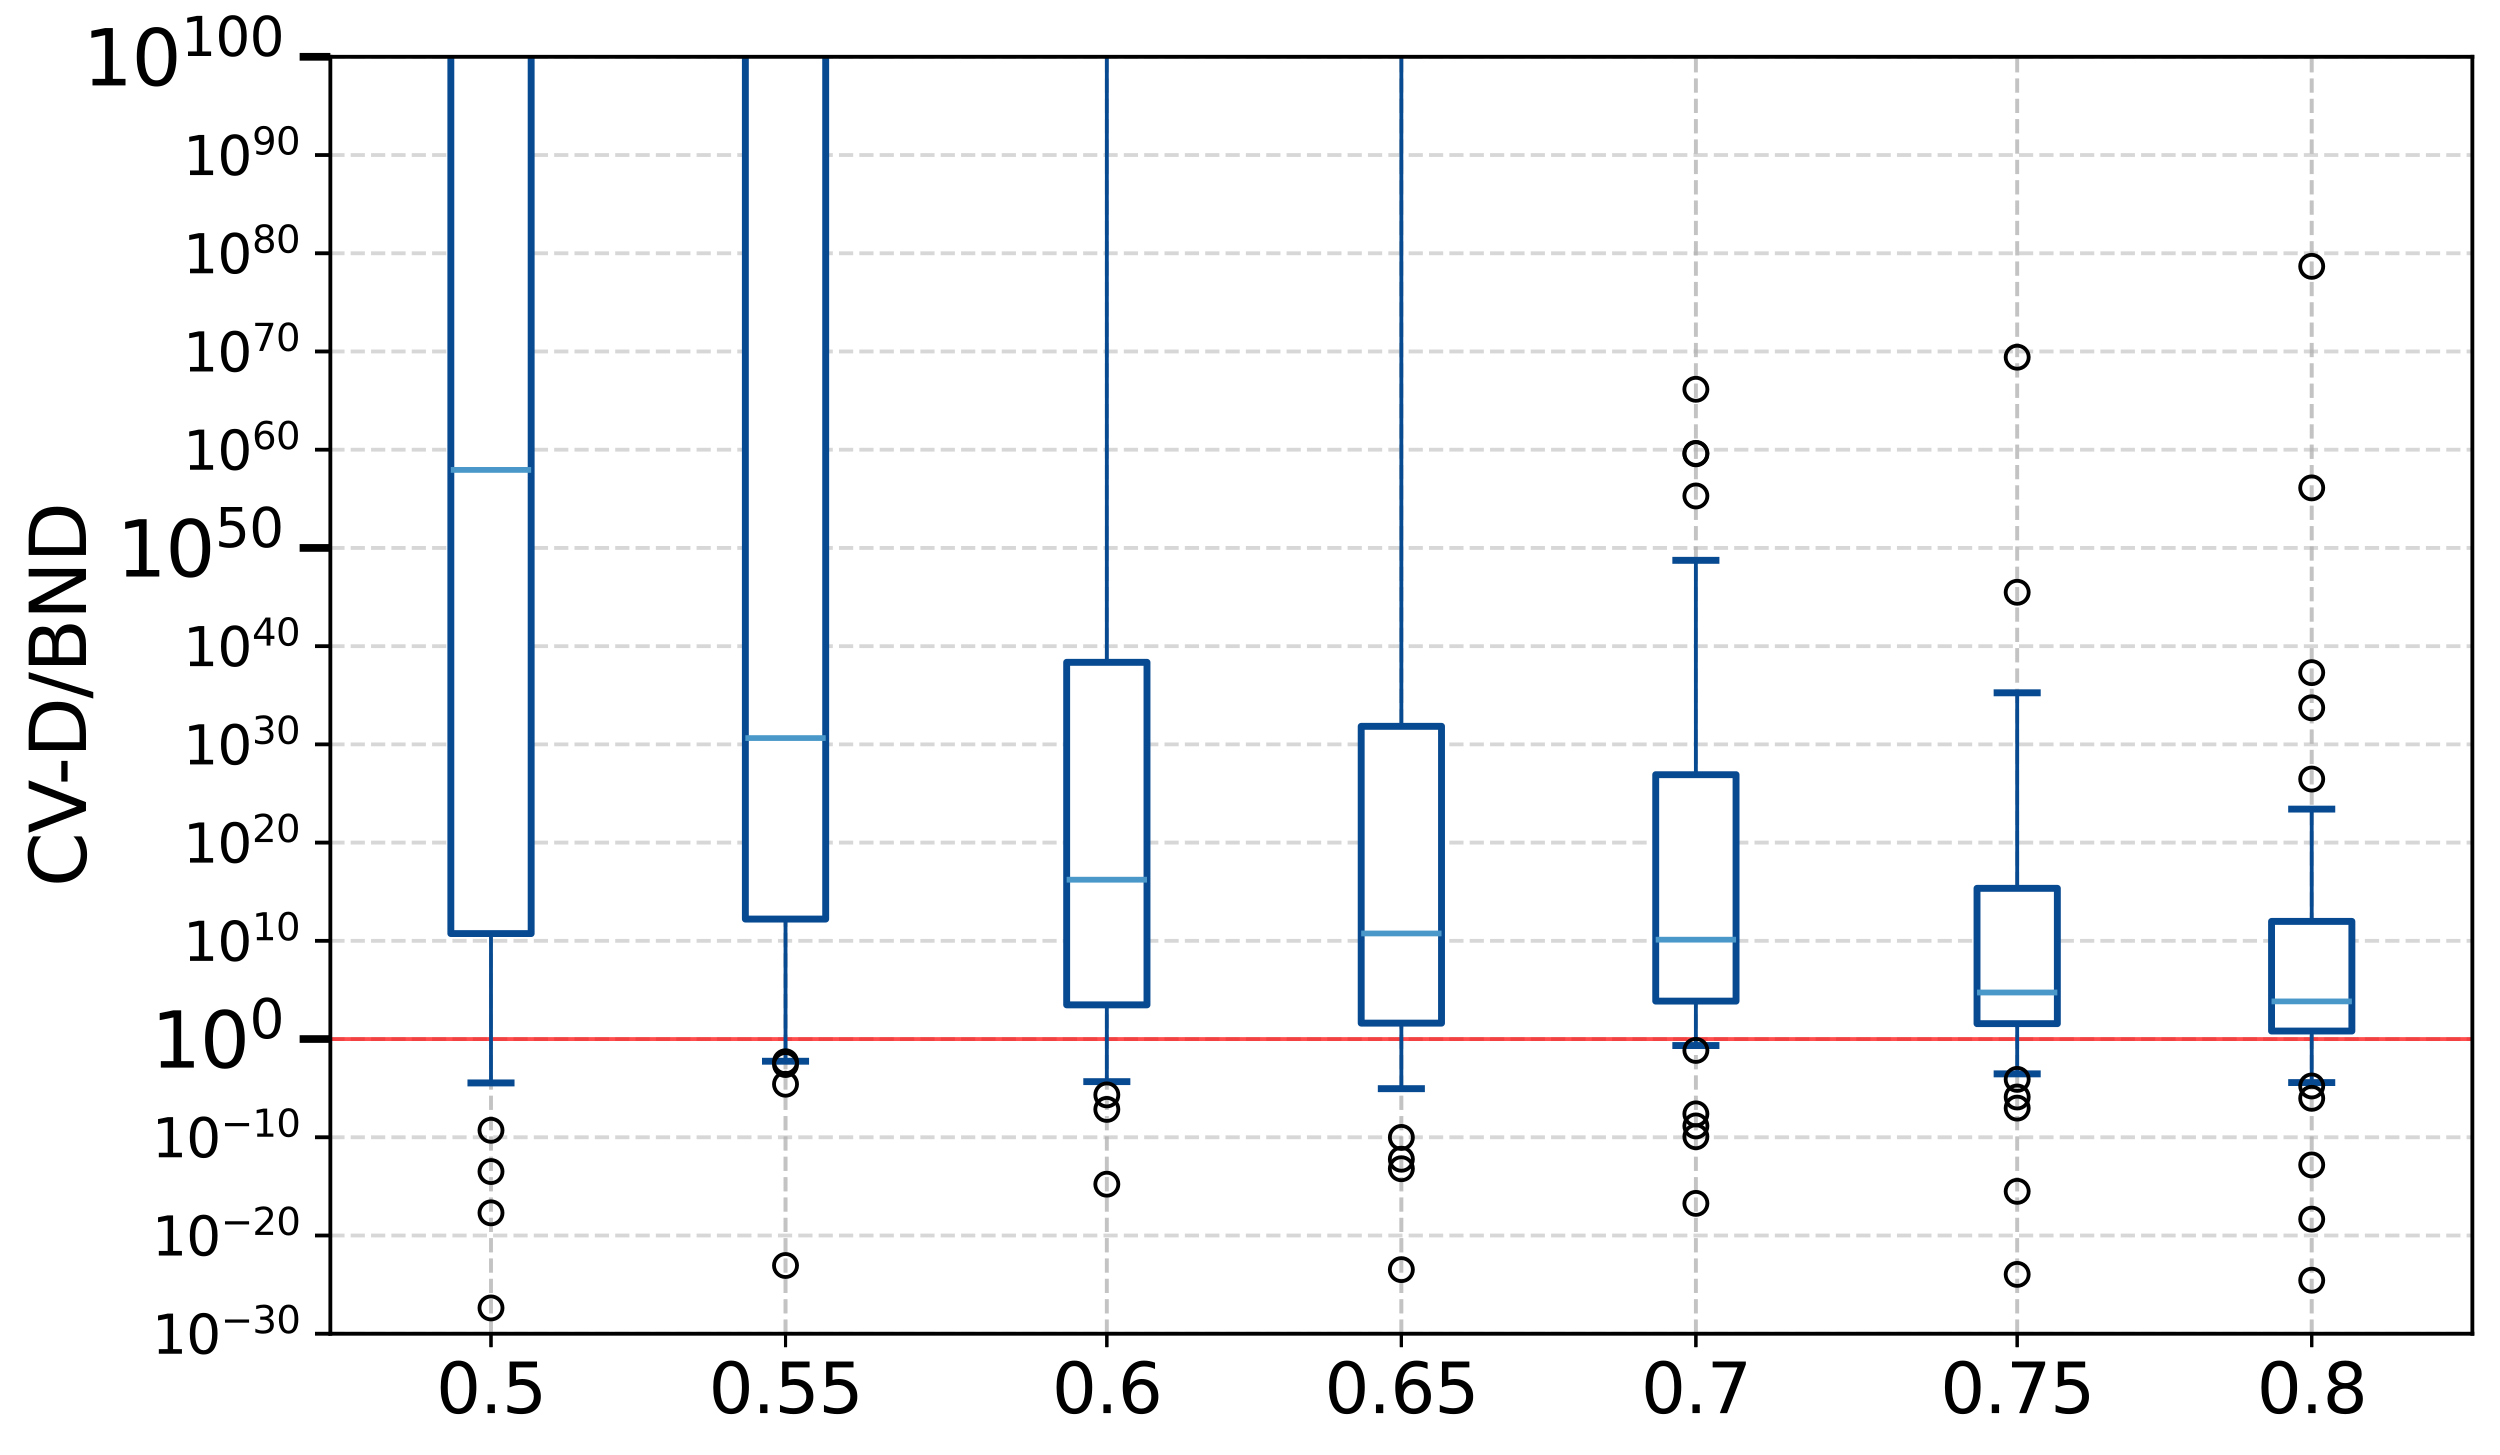 <?xml version="1.0" encoding="utf-8" standalone="no"?>
<!DOCTYPE svg PUBLIC "-//W3C//DTD SVG 1.1//EN"
  "http://www.w3.org/Graphics/SVG/1.1/DTD/svg11.dtd">
<svg xmlns:xlink="http://www.w3.org/1999/xlink" width="651.256pt" height="379.059pt" viewBox="0 0 651.256 379.059" xmlns="http://www.w3.org/2000/svg" version="1.1">
 <defs>
  <style type="text/css">*{stroke-linejoin: round; stroke-linecap: butt}</style>
 </defs>
 <g id="figure_1">
  <g id="patch_1">
   <path d="M 0 379.059 
L 651.256 379.059 
L 651.256 0 
L 0 0 
z
" style="fill: #ffffff"/>
  </g>
  <g id="axes_1">
   <g id="patch_2">
    <path d="M 86.056 347.438 
L 644.056 347.438 
L 644.056 14.798 
L 86.056 14.798 
z
" style="fill: #ffffff"/>
   </g>
   <g id="matplotlib.axis_1">
    <g id="xtick_1">
     <g id="line2d_1">
      <path d="M 127.906 347.438 
L 127.906 14.798 
" clip-path="url(#pe3598da5dc)" style="fill: none; stroke-dasharray: 3.7,1.6; stroke-dashoffset: 0; stroke: #b0b0b0; stroke-opacity: 0.5"/>
     </g>
     <g id="line2d_2">
      <defs>
       <path id="m8962a5cc3f" d="M 0 0 
L 0 3.5 
" style="stroke: #000000; stroke-width: 0.8"/>
      </defs>
      <g>
       <use xlink:href="#m8962a5cc3f" x="127.906" y="347.438" style="stroke: #000000; stroke-width: 0.8"/>
      </g>
     </g>
     <g id="text_1">
      <!-- 0.5 -->
      <g transform="translate(113.593 368.116) scale(0.18 -0.18)">
       <defs>
        <path id="DejaVuSans-30" d="M 2034 4250 
Q 1547 4250 1301 3770 
Q 1056 3291 1056 2328 
Q 1056 1369 1301 889 
Q 1547 409 2034 409 
Q 2525 409 2770 889 
Q 3016 1369 3016 2328 
Q 3016 3291 2770 3770 
Q 2525 4250 2034 4250 
z
M 2034 4750 
Q 2819 4750 3233 4129 
Q 3647 3509 3647 2328 
Q 3647 1150 3233 529 
Q 2819 -91 2034 -91 
Q 1250 -91 836 529 
Q 422 1150 422 2328 
Q 422 3509 836 4129 
Q 1250 4750 2034 4750 
z
" transform="scale(0.016)"/>
        <path id="DejaVuSans-2e" d="M 684 794 
L 1344 794 
L 1344 0 
L 684 0 
L 684 794 
z
" transform="scale(0.016)"/>
        <path id="DejaVuSans-35" d="M 691 4666 
L 3169 4666 
L 3169 4134 
L 1269 4134 
L 1269 2991 
Q 1406 3038 1543 3061 
Q 1681 3084 1819 3084 
Q 2600 3084 3056 2656 
Q 3513 2228 3513 1497 
Q 3513 744 3044 326 
Q 2575 -91 1722 -91 
Q 1428 -91 1123 -41 
Q 819 9 494 109 
L 494 744 
Q 775 591 1075 516 
Q 1375 441 1709 441 
Q 2250 441 2565 725 
Q 2881 1009 2881 1497 
Q 2881 1984 2565 2268 
Q 2250 2553 1709 2553 
Q 1456 2553 1204 2497 
Q 953 2441 691 2322 
L 691 4666 
z
" transform="scale(0.016)"/>
       </defs>
       <use xlink:href="#DejaVuSans-30"/>
       <use xlink:href="#DejaVuSans-2e" x="63.623"/>
       <use xlink:href="#DejaVuSans-35" x="95.41"/>
      </g>
     </g>
    </g>
    <g id="xtick_2">
     <g id="line2d_3">
      <path d="M 204.631 347.438 
L 204.631 14.798 
" clip-path="url(#pe3598da5dc)" style="fill: none; stroke-dasharray: 3.7,1.6; stroke-dashoffset: 0; stroke: #b0b0b0; stroke-opacity: 0.5"/>
     </g>
     <g id="line2d_4">
      <g>
       <use xlink:href="#m8962a5cc3f" x="204.631" y="347.438" style="stroke: #000000; stroke-width: 0.8"/>
      </g>
     </g>
     <g id="text_2">
      <!-- 0.55 -->
      <g transform="translate(184.592 368.116) scale(0.18 -0.18)">
       <use xlink:href="#DejaVuSans-30"/>
       <use xlink:href="#DejaVuSans-2e" x="63.623"/>
       <use xlink:href="#DejaVuSans-35" x="95.41"/>
       <use xlink:href="#DejaVuSans-35" x="159.033"/>
      </g>
     </g>
    </g>
    <g id="xtick_3">
     <g id="line2d_5">
      <path d="M 288.331 347.438 
L 288.331 14.798 
" clip-path="url(#pe3598da5dc)" style="fill: none; stroke-dasharray: 3.7,1.6; stroke-dashoffset: 0; stroke: #b0b0b0; stroke-opacity: 0.5"/>
     </g>
     <g id="line2d_6">
      <g>
       <use xlink:href="#m8962a5cc3f" x="288.331" y="347.438" style="stroke: #000000; stroke-width: 0.8"/>
      </g>
     </g>
     <g id="text_3">
      <!-- 0.6 -->
      <g transform="translate(274.018 368.116) scale(0.18 -0.18)">
       <defs>
        <path id="DejaVuSans-36" d="M 2113 2584 
Q 1688 2584 1439 2293 
Q 1191 2003 1191 1497 
Q 1191 994 1439 701 
Q 1688 409 2113 409 
Q 2538 409 2786 701 
Q 3034 994 3034 1497 
Q 3034 2003 2786 2293 
Q 2538 2584 2113 2584 
z
M 3366 4563 
L 3366 3988 
Q 3128 4100 2886 4159 
Q 2644 4219 2406 4219 
Q 1781 4219 1451 3797 
Q 1122 3375 1075 2522 
Q 1259 2794 1537 2939 
Q 1816 3084 2150 3084 
Q 2853 3084 3261 2657 
Q 3669 2231 3669 1497 
Q 3669 778 3244 343 
Q 2819 -91 2113 -91 
Q 1303 -91 875 529 
Q 447 1150 447 2328 
Q 447 3434 972 4092 
Q 1497 4750 2381 4750 
Q 2619 4750 2861 4703 
Q 3103 4656 3366 4563 
z
" transform="scale(0.016)"/>
       </defs>
       <use xlink:href="#DejaVuSans-30"/>
       <use xlink:href="#DejaVuSans-2e" x="63.623"/>
       <use xlink:href="#DejaVuSans-36" x="95.41"/>
      </g>
     </g>
    </g>
    <g id="xtick_4">
     <g id="line2d_7">
      <path d="M 365.056 347.438 
L 365.056 14.798 
" clip-path="url(#pe3598da5dc)" style="fill: none; stroke-dasharray: 3.7,1.6; stroke-dashoffset: 0; stroke: #b0b0b0; stroke-opacity: 0.5"/>
     </g>
     <g id="line2d_8">
      <g>
       <use xlink:href="#m8962a5cc3f" x="365.056" y="347.438" style="stroke: #000000; stroke-width: 0.8"/>
      </g>
     </g>
     <g id="text_4">
      <!-- 0.65 -->
      <g transform="translate(345.017 368.116) scale(0.18 -0.18)">
       <use xlink:href="#DejaVuSans-30"/>
       <use xlink:href="#DejaVuSans-2e" x="63.623"/>
       <use xlink:href="#DejaVuSans-36" x="95.41"/>
       <use xlink:href="#DejaVuSans-35" x="159.033"/>
      </g>
     </g>
    </g>
    <g id="xtick_5">
     <g id="line2d_9">
      <path d="M 441.781 347.438 
L 441.781 14.798 
" clip-path="url(#pe3598da5dc)" style="fill: none; stroke-dasharray: 3.7,1.6; stroke-dashoffset: 0; stroke: #b0b0b0; stroke-opacity: 0.5"/>
     </g>
     <g id="line2d_10">
      <g>
       <use xlink:href="#m8962a5cc3f" x="441.781" y="347.438" style="stroke: #000000; stroke-width: 0.8"/>
      </g>
     </g>
     <g id="text_5">
      <!-- 0.7 -->
      <g transform="translate(427.468 368.116) scale(0.18 -0.18)">
       <defs>
        <path id="DejaVuSans-37" d="M 525 4666 
L 3525 4666 
L 3525 4397 
L 1831 0 
L 1172 0 
L 2766 4134 
L 525 4134 
L 525 4666 
z
" transform="scale(0.016)"/>
       </defs>
       <use xlink:href="#DejaVuSans-30"/>
       <use xlink:href="#DejaVuSans-2e" x="63.623"/>
       <use xlink:href="#DejaVuSans-37" x="95.41"/>
      </g>
     </g>
    </g>
    <g id="xtick_6">
     <g id="line2d_11">
      <path d="M 525.481 347.438 
L 525.481 14.798 
" clip-path="url(#pe3598da5dc)" style="fill: none; stroke-dasharray: 3.7,1.6; stroke-dashoffset: 0; stroke: #b0b0b0; stroke-opacity: 0.5"/>
     </g>
     <g id="line2d_12">
      <g>
       <use xlink:href="#m8962a5cc3f" x="525.481" y="347.438" style="stroke: #000000; stroke-width: 0.8"/>
      </g>
     </g>
     <g id="text_6">
      <!-- 0.75 -->
      <g transform="translate(505.442 368.116) scale(0.18 -0.18)">
       <use xlink:href="#DejaVuSans-30"/>
       <use xlink:href="#DejaVuSans-2e" x="63.623"/>
       <use xlink:href="#DejaVuSans-37" x="95.41"/>
       <use xlink:href="#DejaVuSans-35" x="159.033"/>
      </g>
     </g>
    </g>
    <g id="xtick_7">
     <g id="line2d_13">
      <path d="M 602.206 347.438 
L 602.206 14.798 
" clip-path="url(#pe3598da5dc)" style="fill: none; stroke-dasharray: 3.7,1.6; stroke-dashoffset: 0; stroke: #b0b0b0; stroke-opacity: 0.5"/>
     </g>
     <g id="line2d_14">
      <g>
       <use xlink:href="#m8962a5cc3f" x="602.206" y="347.438" style="stroke: #000000; stroke-width: 0.8"/>
      </g>
     </g>
     <g id="text_7">
      <!-- 0.8 -->
      <g transform="translate(587.893 368.116) scale(0.18 -0.18)">
       <defs>
        <path id="DejaVuSans-38" d="M 2034 2216 
Q 1584 2216 1326 1975 
Q 1069 1734 1069 1313 
Q 1069 891 1326 650 
Q 1584 409 2034 409 
Q 2484 409 2743 651 
Q 3003 894 3003 1313 
Q 3003 1734 2745 1975 
Q 2488 2216 2034 2216 
z
M 1403 2484 
Q 997 2584 770 2862 
Q 544 3141 544 3541 
Q 544 4100 942 4425 
Q 1341 4750 2034 4750 
Q 2731 4750 3128 4425 
Q 3525 4100 3525 3541 
Q 3525 3141 3298 2862 
Q 3072 2584 2669 2484 
Q 3125 2378 3379 2068 
Q 3634 1759 3634 1313 
Q 3634 634 3220 271 
Q 2806 -91 2034 -91 
Q 1263 -91 848 271 
Q 434 634 434 1313 
Q 434 1759 690 2068 
Q 947 2378 1403 2484 
z
M 1172 3481 
Q 1172 3119 1398 2916 
Q 1625 2713 2034 2713 
Q 2441 2713 2670 2916 
Q 2900 3119 2900 3481 
Q 2900 3844 2670 4047 
Q 2441 4250 2034 4250 
Q 1625 4250 1398 4047 
Q 1172 3844 1172 3481 
z
" transform="scale(0.016)"/>
       </defs>
       <use xlink:href="#DejaVuSans-30"/>
       <use xlink:href="#DejaVuSans-2e" x="63.623"/>
       <use xlink:href="#DejaVuSans-38" x="95.41"/>
      </g>
     </g>
    </g>
    <g id="xtick_8">
     <g id="line2d_15">
      <path d="M 127.906 347.438 
L 127.906 14.798 
" clip-path="url(#pe3598da5dc)" style="fill: none; stroke-dasharray: 3.7,1.6; stroke-dashoffset: 0; stroke: #b0b0b0; stroke-opacity: 0.5"/>
     </g>
     <g id="line2d_16">
      <g>
       <use xlink:href="#m8962a5cc3f" x="127.906" y="347.438" style="stroke: #000000; stroke-width: 0.8"/>
      </g>
     </g>
    </g>
    <g id="xtick_9">
     <g id="line2d_17">
      <path d="M 204.631 347.438 
L 204.631 14.798 
" clip-path="url(#pe3598da5dc)" style="fill: none; stroke-dasharray: 3.7,1.6; stroke-dashoffset: 0; stroke: #b0b0b0; stroke-opacity: 0.5"/>
     </g>
     <g id="line2d_18">
      <g>
       <use xlink:href="#m8962a5cc3f" x="204.631" y="347.438" style="stroke: #000000; stroke-width: 0.8"/>
      </g>
     </g>
    </g>
    <g id="xtick_10">
     <g id="line2d_19">
      <path d="M 288.331 347.438 
L 288.331 14.798 
" clip-path="url(#pe3598da5dc)" style="fill: none; stroke-dasharray: 3.7,1.6; stroke-dashoffset: 0; stroke: #b0b0b0; stroke-opacity: 0.5"/>
     </g>
     <g id="line2d_20">
      <g>
       <use xlink:href="#m8962a5cc3f" x="288.331" y="347.438" style="stroke: #000000; stroke-width: 0.8"/>
      </g>
     </g>
    </g>
    <g id="xtick_11">
     <g id="line2d_21">
      <path d="M 365.056 347.438 
L 365.056 14.798 
" clip-path="url(#pe3598da5dc)" style="fill: none; stroke-dasharray: 3.7,1.6; stroke-dashoffset: 0; stroke: #b0b0b0; stroke-opacity: 0.5"/>
     </g>
     <g id="line2d_22">
      <g>
       <use xlink:href="#m8962a5cc3f" x="365.056" y="347.438" style="stroke: #000000; stroke-width: 0.8"/>
      </g>
     </g>
    </g>
    <g id="xtick_12">
     <g id="line2d_23">
      <path d="M 441.781 347.438 
L 441.781 14.798 
" clip-path="url(#pe3598da5dc)" style="fill: none; stroke-dasharray: 3.7,1.6; stroke-dashoffset: 0; stroke: #b0b0b0; stroke-opacity: 0.5"/>
     </g>
     <g id="line2d_24">
      <g>
       <use xlink:href="#m8962a5cc3f" x="441.781" y="347.438" style="stroke: #000000; stroke-width: 0.8"/>
      </g>
     </g>
    </g>
    <g id="xtick_13">
     <g id="line2d_25">
      <path d="M 525.481 347.438 
L 525.481 14.798 
" clip-path="url(#pe3598da5dc)" style="fill: none; stroke-dasharray: 3.7,1.6; stroke-dashoffset: 0; stroke: #b0b0b0; stroke-opacity: 0.5"/>
     </g>
     <g id="line2d_26">
      <g>
       <use xlink:href="#m8962a5cc3f" x="525.481" y="347.438" style="stroke: #000000; stroke-width: 0.8"/>
      </g>
     </g>
    </g>
    <g id="xtick_14">
     <g id="line2d_27">
      <path d="M 602.206 347.438 
L 602.206 14.798 
" clip-path="url(#pe3598da5dc)" style="fill: none; stroke-dasharray: 3.7,1.6; stroke-dashoffset: 0; stroke: #b0b0b0; stroke-opacity: 0.5"/>
     </g>
     <g id="line2d_28">
      <g>
       <use xlink:href="#m8962a5cc3f" x="602.206" y="347.438" style="stroke: #000000; stroke-width: 0.8"/>
      </g>
     </g>
    </g>
   </g>
   <g id="matplotlib.axis_2">
    <g id="ytick_1">
     <g id="line2d_29">
      <path d="M 86.056 270.675 
L 644.056 270.675 
" clip-path="url(#pe3598da5dc)" style="fill: none; stroke-dasharray: 3.7,1.6; stroke-dashoffset: 0; stroke: #b0b0b0; stroke-opacity: 0.5"/>
     </g>
     <g id="line2d_30">
      <defs>
       <path id="m2cfb1f3da9" d="M 0 0 
L -8 0 
" style="stroke: #000000; stroke-width: 2"/>
      </defs>
      <g>
       <use xlink:href="#m2cfb1f3da9" x="86.056" y="270.675" style="stroke: #000000; stroke-width: 2"/>
      </g>
     </g>
     <g id="text_8">
      <!-- $10^{0}$ -->
      <g transform="translate(39.356 278.274) scale(0.2 -0.2)">
       <defs>
        <path id="DejaVuSans-31" d="M 794 531 
L 1825 531 
L 1825 4091 
L 703 3866 
L 703 4441 
L 1819 4666 
L 2450 4666 
L 2450 531 
L 3481 531 
L 3481 0 
L 794 0 
L 794 531 
z
" transform="scale(0.016)"/>
       </defs>
       <use xlink:href="#DejaVuSans-31" transform="translate(0 0.766)"/>
       <use xlink:href="#DejaVuSans-30" transform="translate(63.623 0.766)"/>
       <use xlink:href="#DejaVuSans-30" transform="translate(128.203 39.047) scale(0.7)"/>
      </g>
     </g>
    </g>
    <g id="ytick_2">
     <g id="line2d_31">
      <path d="M 86.056 142.737 
L 644.056 142.737 
" clip-path="url(#pe3598da5dc)" style="fill: none; stroke-dasharray: 3.7,1.6; stroke-dashoffset: 0; stroke: #b0b0b0; stroke-opacity: 0.5"/>
     </g>
     <g id="line2d_32">
      <g>
       <use xlink:href="#m2cfb1f3da9" x="86.056" y="142.737" style="stroke: #000000; stroke-width: 2"/>
      </g>
     </g>
     <g id="text_9">
      <!-- $10^{50}$ -->
      <g transform="translate(30.356 150.335) scale(0.2 -0.2)">
       <use xlink:href="#DejaVuSans-31" transform="translate(0 0.766)"/>
       <use xlink:href="#DejaVuSans-30" transform="translate(63.623 0.766)"/>
       <use xlink:href="#DejaVuSans-35" transform="translate(128.203 39.047) scale(0.7)"/>
       <use xlink:href="#DejaVuSans-30" transform="translate(172.739 39.047) scale(0.7)"/>
      </g>
     </g>
    </g>
    <g id="ytick_3">
     <g id="line2d_33">
      <path d="M 86.056 14.798 
L 644.056 14.798 
" clip-path="url(#pe3598da5dc)" style="fill: none; stroke-dasharray: 3.7,1.6; stroke-dashoffset: 0; stroke: #b0b0b0; stroke-opacity: 0.5"/>
     </g>
     <g id="line2d_34">
      <g>
       <use xlink:href="#m2cfb1f3da9" x="86.056" y="14.798" style="stroke: #000000; stroke-width: 2"/>
      </g>
     </g>
     <g id="text_10">
      <!-- $10^{100}$ -->
      <g transform="translate(21.556 22.397) scale(0.2 -0.2)">
       <use xlink:href="#DejaVuSans-31" transform="translate(0 0.766)"/>
       <use xlink:href="#DejaVuSans-30" transform="translate(63.623 0.766)"/>
       <use xlink:href="#DejaVuSans-31" transform="translate(128.203 39.047) scale(0.7)"/>
       <use xlink:href="#DejaVuSans-30" transform="translate(172.739 39.047) scale(0.7)"/>
       <use xlink:href="#DejaVuSans-30" transform="translate(217.275 39.047) scale(0.7)"/>
      </g>
     </g>
    </g>
    <g id="ytick_4">
     <g id="line2d_35">
      <path d="M 86.056 347.438 
L 644.056 347.438 
" clip-path="url(#pe3598da5dc)" style="fill: none; stroke-dasharray: 3.7,1.6; stroke-dashoffset: 0; stroke: #b0b0b0; stroke-opacity: 0.5"/>
     </g>
     <g id="line2d_36">
      <defs>
       <path id="m252bd23e8c" d="M 0 0 
L -4 0 
" style="stroke: #000000"/>
      </defs>
      <g>
       <use xlink:href="#m252bd23e8c" x="86.056" y="347.438" style="stroke: #000000"/>
      </g>
     </g>
     <g id="text_11">
      <!-- $10^{-30}$ -->
      <g transform="translate(39.596 352.757) scale(0.14 -0.14)">
       <defs>
        <path id="DejaVuSans-2212" d="M 678 2272 
L 4684 2272 
L 4684 1741 
L 678 1741 
L 678 2272 
z
" transform="scale(0.016)"/>
        <path id="DejaVuSans-33" d="M 2597 2516 
Q 3050 2419 3304 2112 
Q 3559 1806 3559 1356 
Q 3559 666 3084 287 
Q 2609 -91 1734 -91 
Q 1441 -91 1130 -33 
Q 819 25 488 141 
L 488 750 
Q 750 597 1062 519 
Q 1375 441 1716 441 
Q 2309 441 2620 675 
Q 2931 909 2931 1356 
Q 2931 1769 2642 2001 
Q 2353 2234 1838 2234 
L 1294 2234 
L 1294 2753 
L 1863 2753 
Q 2328 2753 2575 2939 
Q 2822 3125 2822 3475 
Q 2822 3834 2567 4026 
Q 2313 4219 1838 4219 
Q 1578 4219 1281 4162 
Q 984 4106 628 3988 
L 628 4550 
Q 988 4650 1302 4700 
Q 1616 4750 1894 4750 
Q 2613 4750 3031 4423 
Q 3450 4097 3450 3541 
Q 3450 3153 3228 2886 
Q 3006 2619 2597 2516 
z
" transform="scale(0.016)"/>
       </defs>
       <use xlink:href="#DejaVuSans-31" transform="translate(0 0.766)"/>
       <use xlink:href="#DejaVuSans-30" transform="translate(63.623 0.766)"/>
       <use xlink:href="#DejaVuSans-2212" transform="translate(128.203 39.047) scale(0.7)"/>
       <use xlink:href="#DejaVuSans-33" transform="translate(186.855 39.047) scale(0.7)"/>
       <use xlink:href="#DejaVuSans-30" transform="translate(231.392 39.047) scale(0.7)"/>
      </g>
     </g>
    </g>
    <g id="ytick_5">
     <g id="line2d_37">
      <path d="M 86.056 321.851 
L 644.056 321.851 
" clip-path="url(#pe3598da5dc)" style="fill: none; stroke-dasharray: 3.7,1.6; stroke-dashoffset: 0; stroke: #b0b0b0; stroke-opacity: 0.5"/>
     </g>
     <g id="line2d_38">
      <g>
       <use xlink:href="#m252bd23e8c" x="86.056" y="321.851" style="stroke: #000000"/>
      </g>
     </g>
     <g id="text_12">
      <!-- $10^{-20}$ -->
      <g transform="translate(39.596 327.17) scale(0.14 -0.14)">
       <defs>
        <path id="DejaVuSans-32" d="M 1228 531 
L 3431 531 
L 3431 0 
L 469 0 
L 469 531 
Q 828 903 1448 1529 
Q 2069 2156 2228 2338 
Q 2531 2678 2651 2914 
Q 2772 3150 2772 3378 
Q 2772 3750 2511 3984 
Q 2250 4219 1831 4219 
Q 1534 4219 1204 4116 
Q 875 4013 500 3803 
L 500 4441 
Q 881 4594 1212 4672 
Q 1544 4750 1819 4750 
Q 2544 4750 2975 4387 
Q 3406 4025 3406 3419 
Q 3406 3131 3298 2873 
Q 3191 2616 2906 2266 
Q 2828 2175 2409 1742 
Q 1991 1309 1228 531 
z
" transform="scale(0.016)"/>
       </defs>
       <use xlink:href="#DejaVuSans-31" transform="translate(0 0.766)"/>
       <use xlink:href="#DejaVuSans-30" transform="translate(63.623 0.766)"/>
       <use xlink:href="#DejaVuSans-2212" transform="translate(128.203 39.047) scale(0.7)"/>
       <use xlink:href="#DejaVuSans-32" transform="translate(186.855 39.047) scale(0.7)"/>
       <use xlink:href="#DejaVuSans-30" transform="translate(231.392 39.047) scale(0.7)"/>
      </g>
     </g>
    </g>
    <g id="ytick_6">
     <g id="line2d_39">
      <path d="M 86.056 296.263 
L 644.056 296.263 
" clip-path="url(#pe3598da5dc)" style="fill: none; stroke-dasharray: 3.7,1.6; stroke-dashoffset: 0; stroke: #b0b0b0; stroke-opacity: 0.5"/>
     </g>
     <g id="line2d_40">
      <g>
       <use xlink:href="#m252bd23e8c" x="86.056" y="296.263" style="stroke: #000000"/>
      </g>
     </g>
     <g id="text_13">
      <!-- $10^{-10}$ -->
      <g transform="translate(39.596 301.582) scale(0.14 -0.14)">
       <use xlink:href="#DejaVuSans-31" transform="translate(0 0.766)"/>
       <use xlink:href="#DejaVuSans-30" transform="translate(63.623 0.766)"/>
       <use xlink:href="#DejaVuSans-2212" transform="translate(128.203 39.047) scale(0.7)"/>
       <use xlink:href="#DejaVuSans-31" transform="translate(186.855 39.047) scale(0.7)"/>
       <use xlink:href="#DejaVuSans-30" transform="translate(231.392 39.047) scale(0.7)"/>
      </g>
     </g>
    </g>
    <g id="ytick_7">
     <g id="line2d_41">
      <path d="M 86.056 245.088 
L 644.056 245.088 
" clip-path="url(#pe3598da5dc)" style="fill: none; stroke-dasharray: 3.7,1.6; stroke-dashoffset: 0; stroke: #b0b0b0; stroke-opacity: 0.5"/>
     </g>
     <g id="line2d_42">
      <g>
       <use xlink:href="#m252bd23e8c" x="86.056" y="245.088" style="stroke: #000000"/>
      </g>
     </g>
     <g id="text_14">
      <!-- $10^{10}$ -->
      <g transform="translate(47.716 250.407) scale(0.14 -0.14)">
       <use xlink:href="#DejaVuSans-31" transform="translate(0 0.766)"/>
       <use xlink:href="#DejaVuSans-30" transform="translate(63.623 0.766)"/>
       <use xlink:href="#DejaVuSans-31" transform="translate(128.203 39.047) scale(0.7)"/>
       <use xlink:href="#DejaVuSans-30" transform="translate(172.739 39.047) scale(0.7)"/>
      </g>
     </g>
    </g>
    <g id="ytick_8">
     <g id="line2d_43">
      <path d="M 86.056 219.5 
L 644.056 219.5 
" clip-path="url(#pe3598da5dc)" style="fill: none; stroke-dasharray: 3.7,1.6; stroke-dashoffset: 0; stroke: #b0b0b0; stroke-opacity: 0.5"/>
     </g>
     <g id="line2d_44">
      <g>
       <use xlink:href="#m252bd23e8c" x="86.056" y="219.5" style="stroke: #000000"/>
      </g>
     </g>
     <g id="text_15">
      <!-- $10^{20}$ -->
      <g transform="translate(47.716 224.819) scale(0.14 -0.14)">
       <use xlink:href="#DejaVuSans-31" transform="translate(0 0.766)"/>
       <use xlink:href="#DejaVuSans-30" transform="translate(63.623 0.766)"/>
       <use xlink:href="#DejaVuSans-32" transform="translate(128.203 39.047) scale(0.7)"/>
       <use xlink:href="#DejaVuSans-30" transform="translate(172.739 39.047) scale(0.7)"/>
      </g>
     </g>
    </g>
    <g id="ytick_9">
     <g id="line2d_45">
      <path d="M 86.056 193.912 
L 644.056 193.912 
" clip-path="url(#pe3598da5dc)" style="fill: none; stroke-dasharray: 3.7,1.6; stroke-dashoffset: 0; stroke: #b0b0b0; stroke-opacity: 0.5"/>
     </g>
     <g id="line2d_46">
      <g>
       <use xlink:href="#m252bd23e8c" x="86.056" y="193.912" style="stroke: #000000"/>
      </g>
     </g>
     <g id="text_16">
      <!-- $10^{30}$ -->
      <g transform="translate(47.716 199.231) scale(0.14 -0.14)">
       <use xlink:href="#DejaVuSans-31" transform="translate(0 0.766)"/>
       <use xlink:href="#DejaVuSans-30" transform="translate(63.623 0.766)"/>
       <use xlink:href="#DejaVuSans-33" transform="translate(128.203 39.047) scale(0.7)"/>
       <use xlink:href="#DejaVuSans-30" transform="translate(172.739 39.047) scale(0.7)"/>
      </g>
     </g>
    </g>
    <g id="ytick_10">
     <g id="line2d_47">
      <path d="M 86.056 168.325 
L 644.056 168.325 
" clip-path="url(#pe3598da5dc)" style="fill: none; stroke-dasharray: 3.7,1.6; stroke-dashoffset: 0; stroke: #b0b0b0; stroke-opacity: 0.5"/>
     </g>
     <g id="line2d_48">
      <g>
       <use xlink:href="#m252bd23e8c" x="86.056" y="168.325" style="stroke: #000000"/>
      </g>
     </g>
     <g id="text_17">
      <!-- $10^{40}$ -->
      <g transform="translate(47.716 173.643) scale(0.14 -0.14)">
       <defs>
        <path id="DejaVuSans-34" d="M 2419 4116 
L 825 1625 
L 2419 1625 
L 2419 4116 
z
M 2253 4666 
L 3047 4666 
L 3047 1625 
L 3713 1625 
L 3713 1100 
L 3047 1100 
L 3047 0 
L 2419 0 
L 2419 1100 
L 313 1100 
L 313 1709 
L 2253 4666 
z
" transform="scale(0.016)"/>
       </defs>
       <use xlink:href="#DejaVuSans-31" transform="translate(0 0.766)"/>
       <use xlink:href="#DejaVuSans-30" transform="translate(63.623 0.766)"/>
       <use xlink:href="#DejaVuSans-34" transform="translate(128.203 39.047) scale(0.7)"/>
       <use xlink:href="#DejaVuSans-30" transform="translate(172.739 39.047) scale(0.7)"/>
      </g>
     </g>
    </g>
    <g id="ytick_11">
     <g id="line2d_49">
      <path d="M 86.056 117.149 
L 644.056 117.149 
" clip-path="url(#pe3598da5dc)" style="fill: none; stroke-dasharray: 3.7,1.6; stroke-dashoffset: 0; stroke: #b0b0b0; stroke-opacity: 0.5"/>
     </g>
     <g id="line2d_50">
      <g>
       <use xlink:href="#m252bd23e8c" x="86.056" y="117.149" style="stroke: #000000"/>
      </g>
     </g>
     <g id="text_18">
      <!-- $10^{60}$ -->
      <g transform="translate(47.716 122.468) scale(0.14 -0.14)">
       <use xlink:href="#DejaVuSans-31" transform="translate(0 0.766)"/>
       <use xlink:href="#DejaVuSans-30" transform="translate(63.623 0.766)"/>
       <use xlink:href="#DejaVuSans-36" transform="translate(128.203 39.047) scale(0.7)"/>
       <use xlink:href="#DejaVuSans-30" transform="translate(172.739 39.047) scale(0.7)"/>
      </g>
     </g>
    </g>
    <g id="ytick_12">
     <g id="line2d_51">
      <path d="M 86.056 91.562 
L 644.056 91.562 
" clip-path="url(#pe3598da5dc)" style="fill: none; stroke-dasharray: 3.7,1.6; stroke-dashoffset: 0; stroke: #b0b0b0; stroke-opacity: 0.5"/>
     </g>
     <g id="line2d_52">
      <g>
       <use xlink:href="#m252bd23e8c" x="86.056" y="91.562" style="stroke: #000000"/>
      </g>
     </g>
     <g id="text_19">
      <!-- $10^{70}$ -->
      <g transform="translate(47.716 96.88) scale(0.14 -0.14)">
       <use xlink:href="#DejaVuSans-31" transform="translate(0 0.766)"/>
       <use xlink:href="#DejaVuSans-30" transform="translate(63.623 0.766)"/>
       <use xlink:href="#DejaVuSans-37" transform="translate(128.203 39.047) scale(0.7)"/>
       <use xlink:href="#DejaVuSans-30" transform="translate(172.739 39.047) scale(0.7)"/>
      </g>
     </g>
    </g>
    <g id="ytick_13">
     <g id="line2d_53">
      <path d="M 86.056 65.974 
L 644.056 65.974 
" clip-path="url(#pe3598da5dc)" style="fill: none; stroke-dasharray: 3.7,1.6; stroke-dashoffset: 0; stroke: #b0b0b0; stroke-opacity: 0.5"/>
     </g>
     <g id="line2d_54">
      <g>
       <use xlink:href="#m252bd23e8c" x="86.056" y="65.974" style="stroke: #000000"/>
      </g>
     </g>
     <g id="text_20">
      <!-- $10^{80}$ -->
      <g transform="translate(47.716 71.293) scale(0.14 -0.14)">
       <use xlink:href="#DejaVuSans-31" transform="translate(0 0.766)"/>
       <use xlink:href="#DejaVuSans-30" transform="translate(63.623 0.766)"/>
       <use xlink:href="#DejaVuSans-38" transform="translate(128.203 39.047) scale(0.7)"/>
       <use xlink:href="#DejaVuSans-30" transform="translate(172.739 39.047) scale(0.7)"/>
      </g>
     </g>
    </g>
    <g id="ytick_14">
     <g id="line2d_55">
      <path d="M 86.056 40.386 
L 644.056 40.386 
" clip-path="url(#pe3598da5dc)" style="fill: none; stroke-dasharray: 3.7,1.6; stroke-dashoffset: 0; stroke: #b0b0b0; stroke-opacity: 0.5"/>
     </g>
     <g id="line2d_56">
      <g>
       <use xlink:href="#m252bd23e8c" x="86.056" y="40.386" style="stroke: #000000"/>
      </g>
     </g>
     <g id="text_21">
      <!-- $10^{90}$ -->
      <g transform="translate(47.716 45.705) scale(0.14 -0.14)">
       <defs>
        <path id="DejaVuSans-39" d="M 703 97 
L 703 672 
Q 941 559 1184 500 
Q 1428 441 1663 441 
Q 2288 441 2617 861 
Q 2947 1281 2994 2138 
Q 2813 1869 2534 1725 
Q 2256 1581 1919 1581 
Q 1219 1581 811 2004 
Q 403 2428 403 3163 
Q 403 3881 828 4315 
Q 1253 4750 1959 4750 
Q 2769 4750 3195 4129 
Q 3622 3509 3622 2328 
Q 3622 1225 3098 567 
Q 2575 -91 1691 -91 
Q 1453 -91 1209 -44 
Q 966 3 703 97 
z
M 1959 2075 
Q 2384 2075 2632 2365 
Q 2881 2656 2881 3163 
Q 2881 3666 2632 3958 
Q 2384 4250 1959 4250 
Q 1534 4250 1286 3958 
Q 1038 3666 1038 3163 
Q 1038 2656 1286 2365 
Q 1534 2075 1959 2075 
z
" transform="scale(0.016)"/>
       </defs>
       <use xlink:href="#DejaVuSans-31" transform="translate(0 0.766)"/>
       <use xlink:href="#DejaVuSans-30" transform="translate(63.623 0.766)"/>
       <use xlink:href="#DejaVuSans-39" transform="translate(128.203 39.047) scale(0.7)"/>
       <use xlink:href="#DejaVuSans-30" transform="translate(172.739 39.047) scale(0.7)"/>
      </g>
     </g>
    </g>
    <g id="text_22">
     <!-- CV-D/BND -->
     <g transform="translate(22.397 231.073) rotate(-90) scale(0.2 -0.2)">
      <defs>
       <path id="DejaVuSans-43" d="M 4122 4306 
L 4122 3641 
Q 3803 3938 3442 4084 
Q 3081 4231 2675 4231 
Q 1875 4231 1450 3742 
Q 1025 3253 1025 2328 
Q 1025 1406 1450 917 
Q 1875 428 2675 428 
Q 3081 428 3442 575 
Q 3803 722 4122 1019 
L 4122 359 
Q 3791 134 3420 21 
Q 3050 -91 2638 -91 
Q 1578 -91 968 557 
Q 359 1206 359 2328 
Q 359 3453 968 4101 
Q 1578 4750 2638 4750 
Q 3056 4750 3426 4639 
Q 3797 4528 4122 4306 
z
" transform="scale(0.016)"/>
       <path id="DejaVuSans-56" d="M 1831 0 
L 50 4666 
L 709 4666 
L 2188 738 
L 3669 4666 
L 4325 4666 
L 2547 0 
L 1831 0 
z
" transform="scale(0.016)"/>
       <path id="DejaVuSans-2d" d="M 313 2009 
L 1997 2009 
L 1997 1497 
L 313 1497 
L 313 2009 
z
" transform="scale(0.016)"/>
       <path id="DejaVuSans-44" d="M 1259 4147 
L 1259 519 
L 2022 519 
Q 2988 519 3436 956 
Q 3884 1394 3884 2338 
Q 3884 3275 3436 3711 
Q 2988 4147 2022 4147 
L 1259 4147 
z
M 628 4666 
L 1925 4666 
Q 3281 4666 3915 4102 
Q 4550 3538 4550 2338 
Q 4550 1131 3912 565 
Q 3275 0 1925 0 
L 628 0 
L 628 4666 
z
" transform="scale(0.016)"/>
       <path id="DejaVuSans-2f" d="M 1625 4666 
L 2156 4666 
L 531 -594 
L 0 -594 
L 1625 4666 
z
" transform="scale(0.016)"/>
       <path id="DejaVuSans-42" d="M 1259 2228 
L 1259 519 
L 2272 519 
Q 2781 519 3026 730 
Q 3272 941 3272 1375 
Q 3272 1813 3026 2020 
Q 2781 2228 2272 2228 
L 1259 2228 
z
M 1259 4147 
L 1259 2741 
L 2194 2741 
Q 2656 2741 2882 2914 
Q 3109 3088 3109 3444 
Q 3109 3797 2882 3972 
Q 2656 4147 2194 4147 
L 1259 4147 
z
M 628 4666 
L 2241 4666 
Q 2963 4666 3353 4366 
Q 3744 4066 3744 3513 
Q 3744 3084 3544 2831 
Q 3344 2578 2956 2516 
Q 3422 2416 3680 2098 
Q 3938 1781 3938 1306 
Q 3938 681 3513 340 
Q 3088 0 2303 0 
L 628 0 
L 628 4666 
z
" transform="scale(0.016)"/>
       <path id="DejaVuSans-4e" d="M 628 4666 
L 1478 4666 
L 3547 763 
L 3547 4666 
L 4159 4666 
L 4159 0 
L 3309 0 
L 1241 3903 
L 1241 0 
L 628 0 
L 628 4666 
z
" transform="scale(0.016)"/>
      </defs>
      <use xlink:href="#DejaVuSans-43"/>
      <use xlink:href="#DejaVuSans-56" x="69.824"/>
      <use xlink:href="#DejaVuSans-2d" x="132.357"/>
      <use xlink:href="#DejaVuSans-44" x="168.441"/>
      <use xlink:href="#DejaVuSans-2f" x="245.443"/>
      <use xlink:href="#DejaVuSans-42" x="279.135"/>
      <use xlink:href="#DejaVuSans-4e" x="347.738"/>
      <use xlink:href="#DejaVuSans-44" x="422.543"/>
     </g>
    </g>
   </g>
   <g id="line2d_57">
    <path d="M 86.056 270.675 
L 644.056 270.675 
" clip-path="url(#pe3598da5dc)" style="fill: none; stroke: #ff0000; stroke-opacity: 0.7; stroke-linecap: square"/>
   </g>
   <g id="patch_3">
    <path d="M 117.444 243.195 
L 138.369 243.195 
L 138.369 -61.965 
L 117.444 -61.965 
L 117.444 243.195 
z
" clip-path="url(#pe3598da5dc)" style="fill: #ffffff; stroke: #084a91; stroke-width: 1.8; stroke-linejoin: miter"/>
   </g>
   <g id="line2d_58">
    <path d="M 127.906 243.195 
L 127.906 282.111 
" clip-path="url(#pe3598da5dc)" style="fill: none; stroke: #084a91; stroke-linecap: square"/>
   </g>
   <g id="line2d_59">
    <path clip-path="url(#pe3598da5dc)" style="fill: none; stroke: #084a91; stroke-linecap: square"/>
   </g>
   <g id="line2d_60">
    <path d="M 122.675 282.111 
L 133.137 282.111 
" clip-path="url(#pe3598da5dc)" style="fill: none; stroke: #084a91; stroke-width: 1.8; stroke-linecap: square"/>
   </g>
   <g id="line2d_61">
    <path clip-path="url(#pe3598da5dc)" style="fill: none; stroke: #084a91; stroke-width: 1.8; stroke-linecap: square"/>
   </g>
   <g id="line2d_62">
    <defs>
     <path id="m9682c42f04" d="M 0 3 
C 0.796 3 1.559 2.684 2.121 2.121 
C 2.684 1.559 3 0.796 3 0 
C 3 -0.796 2.684 -1.559 2.121 -2.121 
C 1.559 -2.684 0.796 -3 0 -3 
C -0.796 -3 -1.559 -2.684 -2.121 -2.121 
C -2.684 -1.559 -3 -0.796 -3 0 
C -3 0.796 -2.684 1.559 -2.121 2.121 
C -1.559 2.684 -0.796 3 0 3 
z
" style="stroke: #000000"/>
    </defs>
    <g clip-path="url(#pe3598da5dc)">
     <use xlink:href="#m9682c42f04" x="127.906" y="430.603" style="fill-opacity: 0; stroke: #000000"/>
     <use xlink:href="#m9682c42f04" x="127.906" y="315.95" style="fill-opacity: 0; stroke: #000000"/>
     <use xlink:href="#m9682c42f04" x="127.906" y="340.721" style="fill-opacity: 0; stroke: #000000"/>
     <use xlink:href="#m9682c42f04" x="127.906" y="294.443" style="fill-opacity: 0; stroke: #000000"/>
     <use xlink:href="#m9682c42f04" x="127.906" y="305.192" style="fill-opacity: 0; stroke: #000000"/>
    </g>
   </g>
   <g id="patch_4">
    <path d="M 194.169 239.417 
L 215.094 239.417 
L 215.094 -61.965 
L 194.169 -61.965 
L 194.169 239.417 
z
" clip-path="url(#pe3598da5dc)" style="fill: #ffffff; stroke: #084a91; stroke-width: 1.8; stroke-linejoin: miter"/>
   </g>
   <g id="line2d_63">
    <path d="M 204.631 239.417 
L 204.631 276.451 
" clip-path="url(#pe3598da5dc)" style="fill: none; stroke: #084a91; stroke-linecap: square"/>
   </g>
   <g id="line2d_64">
    <path clip-path="url(#pe3598da5dc)" style="fill: none; stroke: #084a91; stroke-linecap: square"/>
   </g>
   <g id="line2d_65">
    <path d="M 199.4 276.451 
L 209.863 276.451 
" clip-path="url(#pe3598da5dc)" style="fill: none; stroke: #084a91; stroke-width: 1.8; stroke-linecap: square"/>
   </g>
   <g id="line2d_66">
    <path clip-path="url(#pe3598da5dc)" style="fill: none; stroke: #084a91; stroke-width: 1.8; stroke-linecap: square"/>
   </g>
   <g id="line2d_67">
    <g clip-path="url(#pe3598da5dc)">
     <use xlink:href="#m9682c42f04" x="204.631" y="329.667" style="fill-opacity: 0; stroke: #000000"/>
     <use xlink:href="#m9682c42f04" x="204.631" y="353.356" style="fill-opacity: 0; stroke: #000000"/>
     <use xlink:href="#m9682c42f04" x="204.631" y="282.439" style="fill-opacity: 0; stroke: #000000"/>
     <use xlink:href="#m9682c42f04" x="204.631" y="277.313" style="fill-opacity: 0; stroke: #000000"/>
     <use xlink:href="#m9682c42f04" x="204.631" y="276.589" style="fill-opacity: 0; stroke: #000000"/>
    </g>
   </g>
   <g id="patch_5">
    <path d="M 277.869 261.766 
L 298.794 261.766 
L 298.794 172.539 
L 277.869 172.539 
L 277.869 261.766 
z
" clip-path="url(#pe3598da5dc)" style="fill: #ffffff; stroke: #084a91; stroke-width: 1.8; stroke-linejoin: miter"/>
   </g>
   <g id="line2d_68">
    <path d="M 288.331 261.766 
L 288.331 281.77 
" clip-path="url(#pe3598da5dc)" style="fill: none; stroke: #084a91; stroke-linecap: square"/>
   </g>
   <g id="line2d_69">
    <path d="M 288.331 172.539 
L 288.331 -1 
" clip-path="url(#pe3598da5dc)" style="fill: none; stroke: #084a91; stroke-linecap: square"/>
   </g>
   <g id="line2d_70">
    <path d="M 283.1 281.77 
L 293.562 281.77 
" clip-path="url(#pe3598da5dc)" style="fill: none; stroke: #084a91; stroke-width: 1.8; stroke-linecap: square"/>
   </g>
   <g id="line2d_71">
    <path clip-path="url(#pe3598da5dc)" style="fill: none; stroke: #084a91; stroke-width: 1.8; stroke-linecap: square"/>
   </g>
   <g id="line2d_72">
    <g clip-path="url(#pe3598da5dc)">
     <use xlink:href="#m9682c42f04" x="288.331" y="395.554" style="fill-opacity: 0; stroke: #000000"/>
     <use xlink:href="#m9682c42f04" x="288.331" y="285.223" style="fill-opacity: 0; stroke: #000000"/>
     <use xlink:href="#m9682c42f04" x="288.331" y="454.647" style="fill-opacity: 0; stroke: #000000"/>
     <use xlink:href="#m9682c42f04" x="288.331" y="289.003" style="fill-opacity: 0; stroke: #000000"/>
     <use xlink:href="#m9682c42f04" x="288.331" y="308.489" style="fill-opacity: 0; stroke: #000000"/>
    </g>
   </g>
   <g id="patch_6">
    <path d="M 354.594 266.527 
L 375.519 266.527 
L 375.519 189.21 
L 354.594 189.21 
L 354.594 266.527 
z
" clip-path="url(#pe3598da5dc)" style="fill: #ffffff; stroke: #084a91; stroke-width: 1.8; stroke-linejoin: miter"/>
   </g>
   <g id="line2d_73">
    <path d="M 365.056 266.527 
L 365.056 283.6 
" clip-path="url(#pe3598da5dc)" style="fill: none; stroke: #084a91; stroke-linecap: square"/>
   </g>
   <g id="line2d_74">
    <path d="M 365.056 189.21 
L 365.056 -1 
" clip-path="url(#pe3598da5dc)" style="fill: none; stroke: #084a91; stroke-linecap: square"/>
   </g>
   <g id="line2d_75">
    <path d="M 359.825 283.6 
L 370.288 283.6 
" clip-path="url(#pe3598da5dc)" style="fill: none; stroke: #084a91; stroke-width: 1.8; stroke-linecap: square"/>
   </g>
   <g id="line2d_76">
    <path clip-path="url(#pe3598da5dc)" style="fill: none; stroke: #084a91; stroke-width: 1.8; stroke-linecap: square"/>
   </g>
   <g id="line2d_77">
    <g clip-path="url(#pe3598da5dc)">
     <use xlink:href="#m9682c42f04" x="365.056" y="296.3" style="fill-opacity: 0; stroke: #000000"/>
     <use xlink:href="#m9682c42f04" x="365.056" y="351.544" style="fill-opacity: 0; stroke: #000000"/>
     <use xlink:href="#m9682c42f04" x="365.056" y="301.98" style="fill-opacity: 0; stroke: #000000"/>
     <use xlink:href="#m9682c42f04" x="365.056" y="330.739" style="fill-opacity: 0; stroke: #000000"/>
     <use xlink:href="#m9682c42f04" x="365.056" y="304.457" style="fill-opacity: 0; stroke: #000000"/>
     <use xlink:href="#m9682c42f04" x="365.056" y="-1" style="fill-opacity: 0; stroke: #000000"/>
    </g>
   </g>
   <g id="patch_7">
    <path d="M 431.319 260.791 
L 452.244 260.791 
L 452.244 201.809 
L 431.319 201.809 
L 431.319 260.791 
z
" clip-path="url(#pe3598da5dc)" style="fill: #ffffff; stroke: #084a91; stroke-width: 1.8; stroke-linejoin: miter"/>
   </g>
   <g id="line2d_78">
    <path d="M 441.781 260.791 
L 441.781 272.366 
" clip-path="url(#pe3598da5dc)" style="fill: none; stroke: #084a91; stroke-linecap: square"/>
   </g>
   <g id="line2d_79">
    <path d="M 441.781 201.809 
L 441.781 145.968 
" clip-path="url(#pe3598da5dc)" style="fill: none; stroke: #084a91; stroke-linecap: square"/>
   </g>
   <g id="line2d_80">
    <path d="M 436.55 272.366 
L 447.012 272.366 
" clip-path="url(#pe3598da5dc)" style="fill: none; stroke: #084a91; stroke-width: 1.8; stroke-linecap: square"/>
   </g>
   <g id="line2d_81">
    <path d="M 436.55 145.968 
L 447.012 145.968 
" clip-path="url(#pe3598da5dc)" style="fill: none; stroke: #084a91; stroke-width: 1.8; stroke-linecap: square"/>
   </g>
   <g id="line2d_82">
    <g clip-path="url(#pe3598da5dc)">
     <use xlink:href="#m9682c42f04" x="441.781" y="296.119" style="fill-opacity: 0; stroke: #000000"/>
     <use xlink:href="#m9682c42f04" x="441.781" y="293.308" style="fill-opacity: 0; stroke: #000000"/>
     <use xlink:href="#m9682c42f04" x="441.781" y="290.166" style="fill-opacity: 0; stroke: #000000"/>
     <use xlink:href="#m9682c42f04" x="441.781" y="273.637" style="fill-opacity: 0; stroke: #000000"/>
     <use xlink:href="#m9682c42f04" x="441.781" y="313.485" style="fill-opacity: 0; stroke: #000000"/>
     <use xlink:href="#m9682c42f04" x="441.781" y="101.409" style="fill-opacity: 0; stroke: #000000"/>
     <use xlink:href="#m9682c42f04" x="441.781" y="118.221" style="fill-opacity: 0; stroke: #000000"/>
     <use xlink:href="#m9682c42f04" x="441.781" y="-1" style="fill-opacity: 0; stroke: #000000"/>
     <use xlink:href="#m9682c42f04" x="441.781" y="-1" style="fill-opacity: 0; stroke: #000000"/>
     <use xlink:href="#m9682c42f04" x="441.781" y="129.199" style="fill-opacity: 0; stroke: #000000"/>
     <use xlink:href="#m9682c42f04" x="441.781" y="118.109" style="fill-opacity: 0; stroke: #000000"/>
    </g>
   </g>
   <g id="patch_8">
    <path d="M 515.019 266.661 
L 535.944 266.661 
L 535.944 231.413 
L 515.019 231.413 
L 515.019 266.661 
z
" clip-path="url(#pe3598da5dc)" style="fill: #ffffff; stroke: #084a91; stroke-width: 1.8; stroke-linejoin: miter"/>
   </g>
   <g id="line2d_83">
    <path d="M 525.481 266.661 
L 525.481 279.74 
" clip-path="url(#pe3598da5dc)" style="fill: none; stroke: #084a91; stroke-linecap: square"/>
   </g>
   <g id="line2d_84">
    <path d="M 525.481 231.413 
L 525.481 180.474 
" clip-path="url(#pe3598da5dc)" style="fill: none; stroke: #084a91; stroke-linecap: square"/>
   </g>
   <g id="line2d_85">
    <path d="M 520.25 279.74 
L 530.712 279.74 
" clip-path="url(#pe3598da5dc)" style="fill: none; stroke: #084a91; stroke-width: 1.8; stroke-linecap: square"/>
   </g>
   <g id="line2d_86">
    <path d="M 520.25 180.474 
L 530.712 180.474 
" clip-path="url(#pe3598da5dc)" style="fill: none; stroke: #084a91; stroke-width: 1.8; stroke-linecap: square"/>
   </g>
   <g id="line2d_87">
    <g clip-path="url(#pe3598da5dc)">
     <use xlink:href="#m9682c42f04" x="525.481" y="285.771" style="fill-opacity: 0; stroke: #000000"/>
     <use xlink:href="#m9682c42f04" x="525.481" y="331.984" style="fill-opacity: 0; stroke: #000000"/>
     <use xlink:href="#m9682c42f04" x="525.481" y="310.35" style="fill-opacity: 0; stroke: #000000"/>
     <use xlink:href="#m9682c42f04" x="525.481" y="281.182" style="fill-opacity: 0; stroke: #000000"/>
     <use xlink:href="#m9682c42f04" x="525.481" y="288.662" style="fill-opacity: 0; stroke: #000000"/>
     <use xlink:href="#m9682c42f04" x="525.481" y="-1" style="fill-opacity: 0; stroke: #000000"/>
     <use xlink:href="#m9682c42f04" x="525.481" y="-1" style="fill-opacity: 0; stroke: #000000"/>
     <use xlink:href="#m9682c42f04" x="525.481" y="93.054" style="fill-opacity: 0; stroke: #000000"/>
     <use xlink:href="#m9682c42f04" x="525.481" y="-1" style="fill-opacity: 0; stroke: #000000"/>
     <use xlink:href="#m9682c42f04" x="525.481" y="-1" style="fill-opacity: 0; stroke: #000000"/>
     <use xlink:href="#m9682c42f04" x="525.481" y="154.292" style="fill-opacity: 0; stroke: #000000"/>
     <use xlink:href="#m9682c42f04" x="525.481" y="-1" style="fill-opacity: 0; stroke: #000000"/>
    </g>
   </g>
   <g id="patch_9">
    <path d="M 591.744 268.584 
L 612.669 268.584 
L 612.669 240.031 
L 591.744 240.031 
L 591.744 268.584 
z
" clip-path="url(#pe3598da5dc)" style="fill: #ffffff; stroke: #084a91; stroke-width: 1.8; stroke-linejoin: miter"/>
   </g>
   <g id="line2d_88">
    <path d="M 602.206 268.584 
L 602.206 282.013 
" clip-path="url(#pe3598da5dc)" style="fill: none; stroke: #084a91; stroke-linecap: square"/>
   </g>
   <g id="line2d_89">
    <path d="M 602.206 240.031 
L 602.206 210.771 
" clip-path="url(#pe3598da5dc)" style="fill: none; stroke: #084a91; stroke-linecap: square"/>
   </g>
   <g id="line2d_90">
    <path d="M 596.975 282.013 
L 607.438 282.013 
" clip-path="url(#pe3598da5dc)" style="fill: none; stroke: #084a91; stroke-width: 1.8; stroke-linecap: square"/>
   </g>
   <g id="line2d_91">
    <path d="M 596.975 210.771 
L 607.438 210.771 
" clip-path="url(#pe3598da5dc)" style="fill: none; stroke: #084a91; stroke-width: 1.8; stroke-linecap: square"/>
   </g>
   <g id="line2d_92">
    <g clip-path="url(#pe3598da5dc)">
     <use xlink:href="#m9682c42f04" x="602.206" y="282.901" style="fill-opacity: 0; stroke: #000000"/>
     <use xlink:href="#m9682c42f04" x="602.206" y="333.509" style="fill-opacity: 0; stroke: #000000"/>
     <use xlink:href="#m9682c42f04" x="602.206" y="303.459" style="fill-opacity: 0; stroke: #000000"/>
     <use xlink:href="#m9682c42f04" x="602.206" y="286.115" style="fill-opacity: 0; stroke: #000000"/>
     <use xlink:href="#m9682c42f04" x="602.206" y="317.591" style="fill-opacity: 0; stroke: #000000"/>
     <use xlink:href="#m9682c42f04" x="602.206" y="202.945" style="fill-opacity: 0; stroke: #000000"/>
     <use xlink:href="#m9682c42f04" x="602.206" y="127.097" style="fill-opacity: 0; stroke: #000000"/>
     <use xlink:href="#m9682c42f04" x="602.206" y="184.382" style="fill-opacity: 0; stroke: #000000"/>
     <use xlink:href="#m9682c42f04" x="602.206" y="69.382" style="fill-opacity: 0; stroke: #000000"/>
     <use xlink:href="#m9682c42f04" x="602.206" y="175.226" style="fill-opacity: 0; stroke: #000000"/>
    </g>
   </g>
   <g id="line2d_93">
    <path d="M 117.444 122.408 
L 138.369 122.408 
" clip-path="url(#pe3598da5dc)" style="fill: none; stroke: #4a98c9; stroke-width: 1.5"/>
   </g>
   <g id="line2d_94">
    <path d="M 194.169 192.271 
L 215.094 192.271 
" clip-path="url(#pe3598da5dc)" style="fill: none; stroke: #4a98c9; stroke-width: 1.5"/>
   </g>
   <g id="line2d_95">
    <path d="M 277.869 229.167 
L 298.794 229.167 
" clip-path="url(#pe3598da5dc)" style="fill: none; stroke: #4a98c9; stroke-width: 1.5"/>
   </g>
   <g id="line2d_96">
    <path d="M 354.594 243.167 
L 375.519 243.167 
" clip-path="url(#pe3598da5dc)" style="fill: none; stroke: #4a98c9; stroke-width: 1.5"/>
   </g>
   <g id="line2d_97">
    <path d="M 431.319 244.786 
L 452.244 244.786 
" clip-path="url(#pe3598da5dc)" style="fill: none; stroke: #4a98c9; stroke-width: 1.5"/>
   </g>
   <g id="line2d_98">
    <path d="M 515.019 258.551 
L 535.944 258.551 
" clip-path="url(#pe3598da5dc)" style="fill: none; stroke: #4a98c9; stroke-width: 1.5"/>
   </g>
   <g id="line2d_99">
    <path d="M 591.744 260.869 
L 612.669 260.869 
" clip-path="url(#pe3598da5dc)" style="fill: none; stroke: #4a98c9; stroke-width: 1.5"/>
   </g>
   <g id="patch_10">
    <path d="M 86.056 347.438 
L 86.056 14.798 
" style="fill: none; stroke: #000000; stroke-linejoin: miter; stroke-linecap: square"/>
   </g>
   <g id="patch_11">
    <path d="M 644.056 347.438 
L 644.056 14.798 
" style="fill: none; stroke: #000000; stroke-linejoin: miter; stroke-linecap: square"/>
   </g>
   <g id="patch_12">
    <path d="M 86.056 347.438 
L 644.056 347.438 
" style="fill: none; stroke: #000000; stroke-linejoin: miter; stroke-linecap: square"/>
   </g>
   <g id="patch_13">
    <path d="M 86.056 14.798 
L 644.056 14.798 
" style="fill: none; stroke: #000000; stroke-linejoin: miter; stroke-linecap: square"/>
   </g>
  </g>
 </g>
 <defs>
  <clipPath id="pe3598da5dc">
   <rect x="86.056" y="14.798" width="558" height="332.64"/>
  </clipPath>
 </defs>
</svg>
